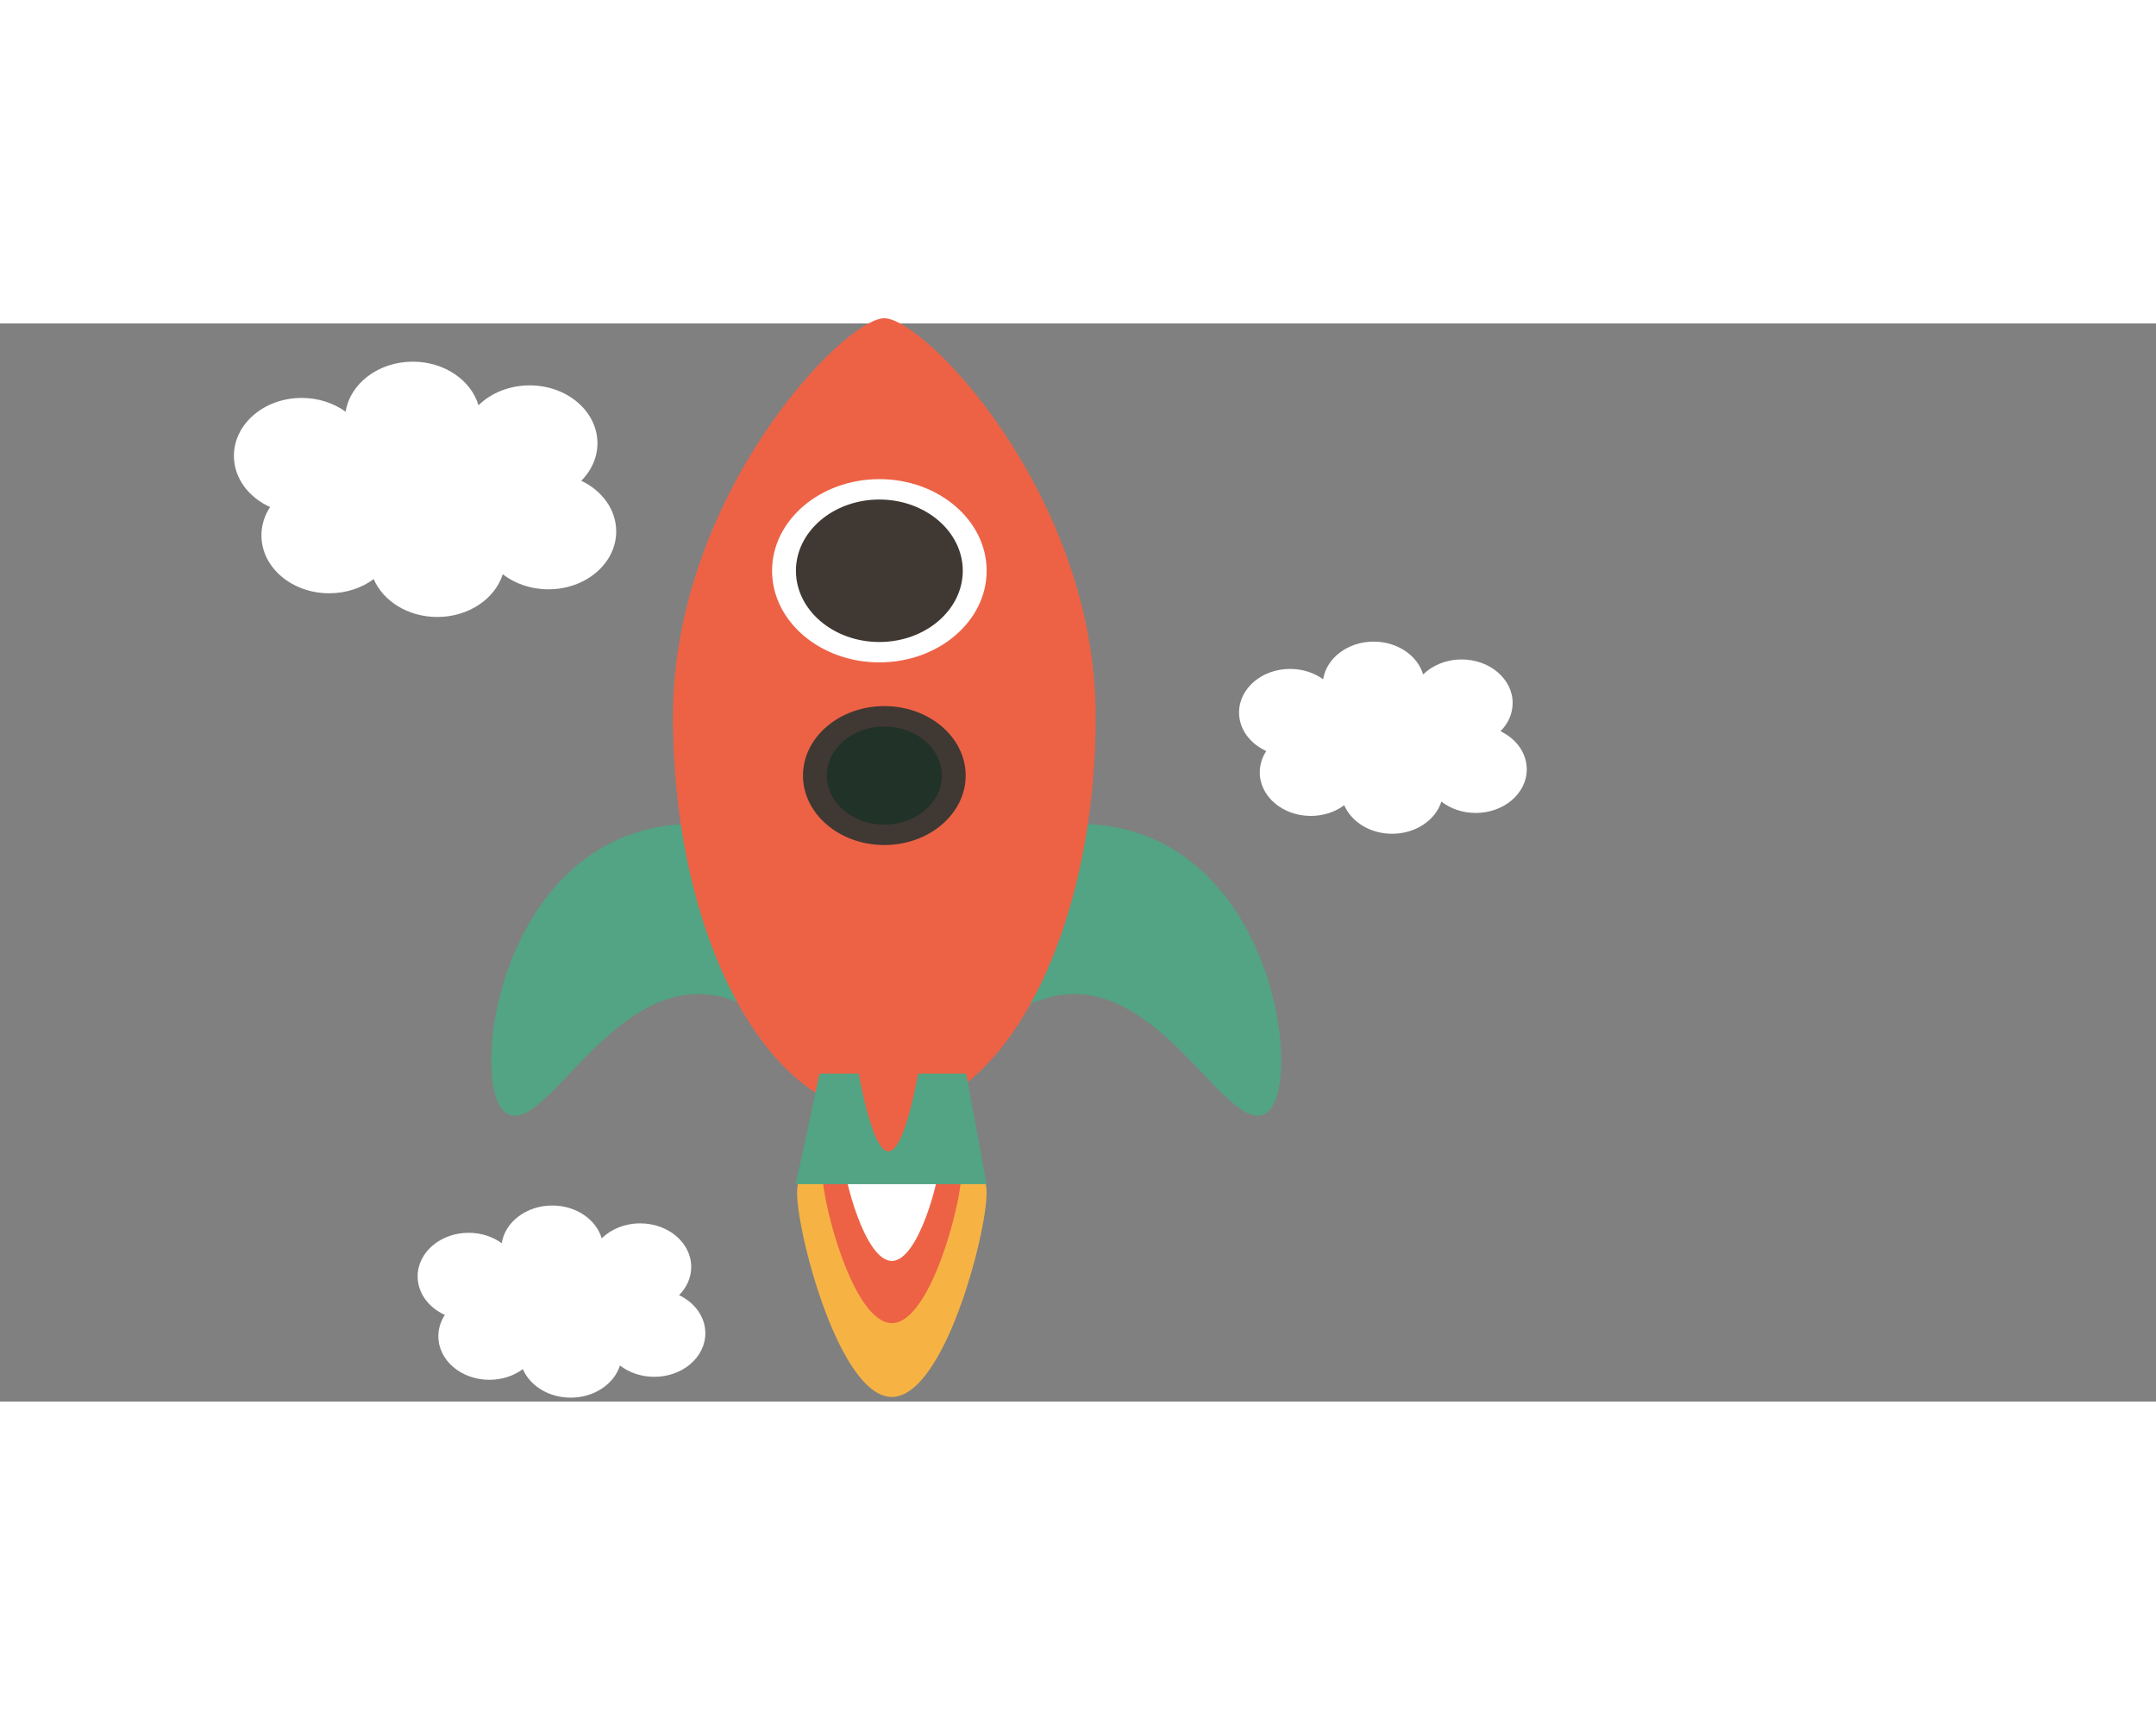 <?xml version="1.0" encoding="utf-8"?>
<!-- Generator: Adobe Illustrator 16.0.0, SVG Export Plug-In . SVG Version: 6.00 Build 0)  -->
<!DOCTYPE svg PUBLIC "-//W3C//DTD SVG 1.1//EN" "http://www.w3.org/Graphics/SVG/1.1/DTD/svg11.dtd">
<svg version="1.1" id="Layer_1" xmlns="http://www.w3.org/2000/svg" xmlns:xlink="http://www.w3.org/1999/xlink" x="0px" y="0px"
	 width="250px" height="200px" viewBox="0 0 400 200" enable-background="new 0 0 400 200" xml:space="preserve">
<rect x="0" y="0" width="400" height="200" fill="#808080" stroke="none"/>
<path fill="#FFFFFF" d="M107.844,29.189c1.869-1.874,2.999-4.303,2.999-6.957c0-5.933-5.632-10.741-12.579-10.741
	c-3.787,0-7.18,1.432-9.488,3.691c-1.382-4.65-6.316-8.088-12.192-8.088c-6.369,0-11.629,4.043-12.459,9.287
	c-2.197-1.596-5.04-2.562-8.148-2.562c-6.946,0-12.579,4.81-12.579,10.741c0,4.123,2.723,7.702,6.713,9.502
	c-1.022,1.554-1.608,3.344-1.608,5.254c0,5.934,5.633,10.741,12.579,10.741c3.157,0,6.039-0.993,8.247-2.633
	c1.769,4.103,6.386,7.03,11.807,7.03c5.808,0,10.693-3.362,12.141-7.929c2.235,1.736,5.207,2.797,8.468,2.797
	c6.946,0,12.579-4.807,12.579-10.741C114.323,34.542,111.706,31.021,107.844,29.189z"/>
<path fill="#FFFFFF" d="M278.382,75.652c1.406-1.41,2.257-3.237,2.257-5.234c0-4.465-4.239-8.083-9.466-8.083
	c-2.851,0-5.403,1.078-7.141,2.778c-1.04-3.499-4.752-6.087-9.175-6.087c-4.793,0-8.751,3.043-9.378,6.989
	c-1.652-1.201-3.791-1.927-6.132-1.927c-5.227,0-9.466,3.62-9.466,8.083c0,3.103,2.05,5.796,5.053,7.151
	c-0.769,1.169-1.211,2.516-1.211,3.953c0,4.465,4.239,8.083,9.466,8.083c2.376,0,4.546-0.747,6.207-1.981
	c1.332,3.088,4.806,5.291,8.885,5.291c4.371,0,8.047-2.529,9.138-5.966c1.682,1.306,3.917,2.104,6.372,2.104
	c5.229,0,9.467-3.618,9.467-8.083C283.258,79.681,281.289,77.032,278.382,75.652z"/>
<path fill="#FFFFFF" d="M125.984,180.26c1.406-1.41,2.257-3.238,2.257-5.234c0-4.465-4.239-8.083-9.466-8.083
	c-2.85,0-5.403,1.076-7.14,2.777c-1.04-3.499-4.752-6.087-9.175-6.087c-4.792,0-8.751,3.043-9.376,6.989
	c-1.653-1.201-3.792-1.928-6.132-1.928c-5.227,0-9.466,3.619-9.466,8.083c0,3.103,2.049,5.796,5.052,7.15
	c-0.769,1.169-1.211,2.516-1.211,3.954c0,4.464,4.239,8.083,9.466,8.083c2.375,0,4.545-0.748,6.206-1.981
	c1.332,3.088,4.806,5.29,8.885,5.29c4.371,0,8.047-2.529,9.137-5.967c1.682,1.306,3.917,2.104,6.373,2.104
	c5.228,0,9.467-3.617,9.467-8.083C130.86,184.288,128.891,181.639,125.984,180.26z"/>
<g>
	<path fill="#F6B344" d="M183.041,161.343c0,7.52-7.869,37.797-17.574,37.797c-9.709,0-17.579-30.276-17.579-37.797
		s7.87-13.618,17.579-13.618C175.171,147.725,183.041,153.822,183.041,161.343z"/>
	<path fill="#ED6245" d="M178.362,157.716c-0.001,5.519-5.773,27.734-12.896,27.734c-7.125,0-12.897-22.216-12.897-27.734
		c-0.001-5.518,5.771-9.991,12.897-9.991C172.588,147.725,178.361,152.198,178.362,157.716z"/>
	<path fill="#FFFFFF" d="M174.464,154.558c0,3.852-4.028,19.357-8.998,19.357c-4.973,0-9.002-15.506-9.002-19.357
		c-0.001-3.851,4.029-6.973,9.002-6.973C170.435,147.585,174.464,150.708,174.464,154.558z"/>
</g>
<path fill="#52A484" d="M128.721,92.842c-36.619,0-42.447,50.27-34.435,53.871c8.013,3.602,21.924-31.684,44.517-19.885
	C150.996,133.192,139.333,92.842,128.721,92.842z"/>
<path fill="#52A484" d="M200.126,92.842c36.618,0,42.446,50.27,34.432,53.871c-8.01,3.602-21.924-31.684-44.516-19.885
	C177.855,133.192,189.511,92.842,200.126,92.842z"/>
<path fill="#ED6245" d="M203.281,72.876c0,40.78-17.559,73.837-39.216,73.837c-21.654,0-39.21-33.057-39.21-73.837
	c0-40.778,31.622-73.835,39.21-73.836C171.658-0.96,203.281,32.098,203.281,72.876z"/>
<polygon fill="#52A484" points="183.041,159.674 147.624,159.674 152.05,139.154 179.248,139.154 "/>
<g>
	<ellipse fill="#403833" cx="163.145" cy="45.881" rx="17.691" ry="15.104"/>
	<path fill="#FFFFFF" d="M163.147,62.876c-10.976,0-19.906-7.624-19.905-16.995c0-9.372,8.93-16.997,19.905-16.997
		c10.973,0,19.903,7.624,19.903,16.996C183.05,55.251,174.121,62.876,163.147,62.876z M163.147,32.665
		c-8.536,0-15.479,5.929-15.478,13.217c-0.001,7.286,6.942,13.214,15.478,13.213c8.531,0.001,15.474-5.927,15.477-13.213
		C178.621,38.594,171.68,32.666,163.147,32.665z"/>
</g>
<g>
	<ellipse fill="#213228" cx="164.069" cy="83.874" rx="12.879" ry="10.996"/>
	<path fill="#403833" d="M164.066,96.759c-8.322,0-15.09-5.781-15.09-12.885c0-7.105,6.77-12.887,15.091-12.887
		c8.323,0,15.092,5.782,15.092,12.887C179.161,90.977,172.39,96.759,164.066,96.759z M164.067,74.766
		c-5.879,0.001-10.665,4.086-10.664,9.108c0,5.022,4.786,9.104,10.664,9.104c5.882,0,10.667-4.082,10.667-9.104
		C174.733,78.852,169.949,74.766,164.067,74.766z"/>
</g>
<path fill="none" d="M203.281,72.876c0,40.78-17.559,73.837-39.216,73.837c-21.654,0-39.21-33.057-39.21-73.837
	c0-40.778,31.622-73.835,39.21-73.836C171.658-0.96,203.281,32.098,203.281,72.876z"/>
<path fill="#ED6245" d="M156.082,116.161c-0.078-1.846,17.787-2.627,17.5,0c-0.292,2.625-3.837,37.421-8.752,37.421
	C159.919,153.582,156.158,118.006,156.082,116.161z"/>
</svg>
